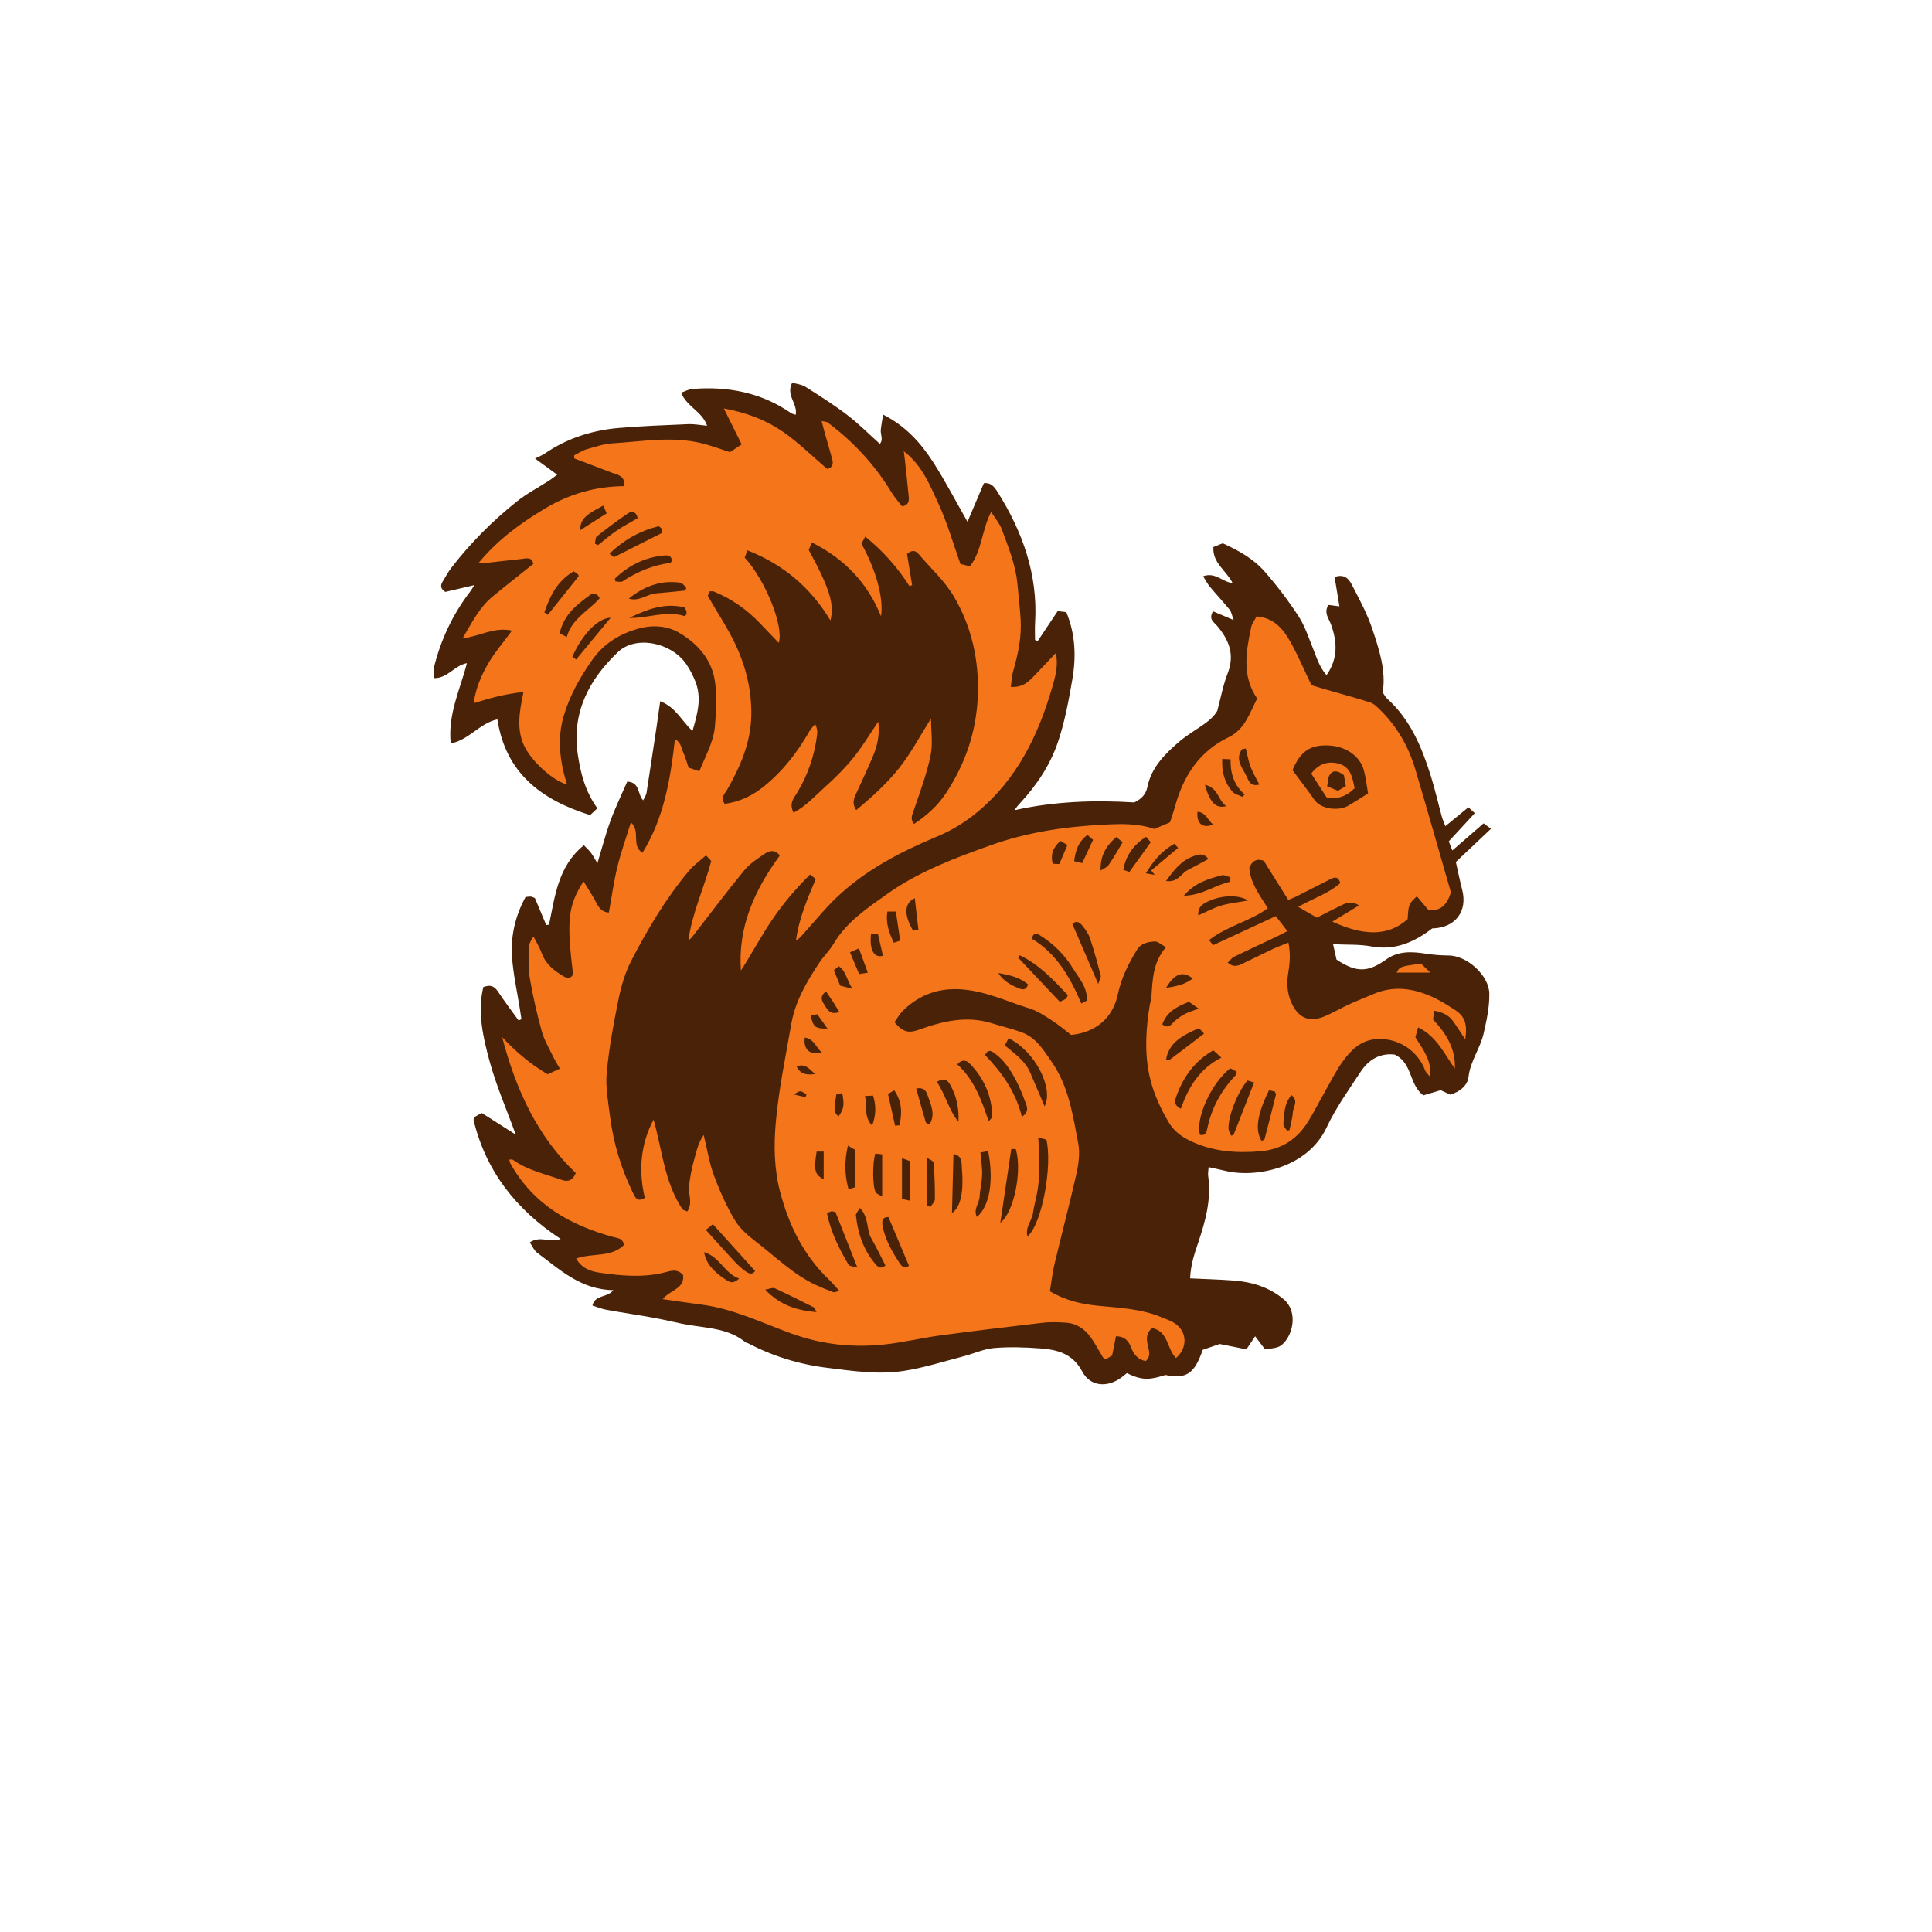 <svg version="1.1" id="svg" xmlns="http://www.w3.org/2000/svg" xmlns:xlink="http://www.w3.org/1999/xlink" x="0px" y="0px"
	 width="200px" height="200px" viewBox="0 0 200 200" enable-background="new 0 0 200 200" xml:space="preserve">
<path class="stroke" fill="#492208"  d="M149.968,98.911c-0.776-0.004-1.559-0.062-2.325-0.181c-1.45-0.224-2.859-0.323-4.144,0.593
	c-1.9,1.354-3.098,1.374-5.142,0.014c-0.09-0.4-0.208-0.924-0.358-1.592c1.439,0.072,2.716-0.003,3.938,0.225
	c2.451,0.457,4.434-0.417,6.33-1.86c2.452-0.058,3.666-1.829,3.098-4c-0.242-0.922-0.424-1.859-0.654-2.88
	c1.187-1.121,2.374-2.243,3.635-3.437c-0.328-0.238-0.516-0.374-0.769-0.558c-1.077,0.935-2.105,1.828-3.231,2.805
	c-0.159-0.407-0.25-0.639-0.368-0.942c0.888-0.963,1.764-1.913,2.692-2.919c-0.238-0.22-0.41-0.378-0.66-0.609
	c-0.806,0.66-1.556,1.274-2.386,1.956c-0.158-0.42-0.285-0.691-0.363-0.976c-0.391-1.428-0.717-2.877-1.162-4.288
	c-0.936-2.974-2.128-5.812-4.526-7.963c-0.157-0.14-0.25-0.352-0.433-0.617c0.357-2.262-0.365-4.444-1.083-6.585
	c-0.535-1.597-1.356-3.104-2.135-4.608c-0.288-0.557-0.756-1.114-1.764-0.757c0.16,0.975,0.325,1.977,0.499,3.035
	c-0.422-0.054-0.782-0.098-1.141-0.143c-0.506,0.805,0.045,1.397,0.266,2.011c0.65,1.799,0.75,3.532-0.461,5.258
	c-0.748-0.853-1.03-1.85-1.414-2.805c-0.454-1.127-0.84-2.317-1.498-3.32c-1.046-1.604-2.217-3.142-3.476-4.585
	c-1.186-1.359-2.771-2.223-4.357-2.944c-0.372,0.148-0.647,0.258-0.964,0.385c-0.12,1.653,1.348,2.438,1.984,3.731
	c-1.069-0.104-1.771-1.166-3.051-0.702c0.271,0.425,0.454,0.788,0.708,1.093c0.669,0.802,1.385,1.562,2.043,2.372
	c0.182,0.227,0.225,0.565,0.413,1.071c-0.895-0.38-1.527-0.648-2.136-0.907c-0.489,0.822,0.077,1.103,0.399,1.48
	c1.237,1.445,1.875,2.981,1.119,4.93c-0.485,1.247-0.728,2.591-1.079,3.892c-0.294,0.502-0.732,0.92-1.218,1.273
	c-0.916,0.669-1.924,1.225-2.776,1.964c-1.451,1.26-2.825,2.629-3.233,4.618c-0.157,0.769-0.577,1.238-1.359,1.629
	c-4.075-0.256-8.248-0.125-12.389,0.802c0.175-0.317,0.382-0.532,0.583-0.751c1.734-1.883,3.122-3.958,3.937-6.421
	c0.688-2.08,1.078-4.212,1.449-6.358c0.409-2.37,0.319-4.674-0.621-6.973c-0.298-0.036-0.582-0.071-0.892-0.108
	c-0.71,1.062-1.389,2.078-2.068,3.096c-0.093-0.035-0.186-0.071-0.278-0.105c0-0.597-0.031-1.194,0.005-1.788
	c0.304-4.996-1.303-9.442-3.92-13.591c-0.294-0.466-0.657-0.942-1.383-0.848c-0.566,1.333-1.134,2.669-1.694,3.989
	c-1.238-2.166-2.319-4.256-3.589-6.223c-1.267-1.961-2.826-3.688-5.146-4.869c-0.104,0.664-0.196,1.121-0.242,1.583
	c-0.048,0.476,0.297,0.994-0.094,1.446c-1.153-1.031-2.202-2.091-3.375-2.986c-1.383-1.053-2.859-1.991-4.33-2.922
	c-0.4-0.253-0.932-0.296-1.37-0.427c-0.691,1.299,0.593,2.17,0.36,3.329c-0.179-0.065-0.349-0.091-0.477-0.178
	c-3.086-2.13-6.533-2.794-10.208-2.499c-0.389,0.03-0.763,0.245-1.174,0.385c0.581,1.466,2.178,1.932,2.689,3.422
	c-0.74-0.067-1.342-0.188-1.937-0.163c-2.397,0.102-4.796,0.188-7.186,0.392c-2.78,0.237-5.381,1.071-7.708,2.666
	c-0.246,0.17-0.535,0.274-0.984,0.5c0.988,0.722,1.6,1.165,2.294,1.672c-0.332,0.246-0.557,0.434-0.802,0.591
	c-1.126,0.725-2.333,1.348-3.373,2.18c-2.529,2.02-4.812,4.304-6.787,6.876c-0.344,0.447-0.612,0.952-0.907,1.437
	c-0.242,0.396-0.2,0.74,0.291,1.05c0.879-0.206,1.815-0.425,3.006-0.704c-0.262,0.403-0.344,0.55-0.445,0.683
	c-1.804,2.354-3.033,4.982-3.743,7.854c-0.084,0.342-0.011,0.721-0.011,1.096c1.449,0.029,2.122-1.316,3.426-1.55
	c-0.705,2.747-1.991,5.291-1.672,8.316c1.922-0.391,2.995-2.108,4.828-2.501c0.856,5.552,4.531,8.33,9.597,9.914
	c0.287-0.27,0.5-0.471,0.753-0.707c-1.245-1.733-1.733-3.586-2.025-5.559c-0.646-4.374,1.164-7.766,4.167-10.623
	c1.828-1.738,5.477-1.009,7.039,1.231c0.396,0.569,0.721,1.205,0.974,1.852c0.671,1.714,0.2,3.344-0.309,5.093
	c-1.155-1.071-1.731-2.463-3.343-3.076c-0.143,1.019-0.25,1.827-0.372,2.634c-0.343,2.285-0.685,4.57-1.046,6.853
	c-0.04,0.251-0.211,0.479-0.344,0.77c-0.621-0.66-0.294-1.851-1.646-1.94c-0.568,1.31-1.214,2.631-1.719,4.003
	c-0.504,1.37-0.869,2.791-1.371,4.441c-0.328-0.532-0.482-0.829-0.683-1.09c-0.196-0.256-0.44-0.473-0.719-0.766
	c-2.691,2.186-2.986,5.284-3.609,8.233c-0.097,0.009-0.192,0.019-0.289,0.026c-0.395-0.938-0.789-1.875-1.172-2.789
	c-0.162-0.062-0.282-0.14-0.406-0.15c-0.164-0.015-0.332,0.021-0.563,0.042c-1.053,1.931-1.542,4.007-1.401,6.159
	c0.119,1.814,0.53,3.61,0.812,5.415c0.056,0.358,0.109,0.715,0.164,1.073c-0.097,0.045-0.194,0.09-0.292,0.135
	c-0.702-0.977-1.433-1.936-2.097-2.938c-0.357-0.541-0.733-0.833-1.557-0.523c-0.625,2.585-0.034,5.161,0.641,7.651
	c0.684,2.528,1.747,4.953,2.717,7.627c-1.245-0.795-2.361-1.508-3.51-2.239c-0.222,0.118-0.455,0.23-0.674,0.367
	c-0.064,0.04-0.087,0.143-0.191,0.331c1.259,5.283,4.403,9.305,9.024,12.339c-1.078,0.448-2.114-0.39-3.191,0.356
	c0.267,0.392,0.428,0.824,0.739,1.056c2.354,1.757,4.543,3.845,7.908,3.888c-0.663,0.838-1.874,0.417-2.17,1.592
	c0.492,0.153,0.964,0.354,1.456,0.443c1.671,0.302,3.352,0.545,5.023,0.85c1.243,0.226,2.465,0.564,3.712,0.756
	c1.979,0.304,4.011,0.397,5.657,1.759c0.062,0.053,0.167,0.05,0.245,0.09c2.578,1.347,5.3,2.189,8.199,2.548
	c2.648,0.327,5.304,0.733,7.949,0.322c2.095-0.324,4.14-0.984,6.201-1.518c1.052-0.271,2.077-0.761,3.14-0.849
	c1.596-0.134,3.221-0.078,4.823,0.041c1.765,0.133,3.334,0.562,4.307,2.399c0.808,1.526,2.528,1.678,3.964,0.671
	c0.239-0.166,0.46-0.359,0.657-0.517c1.644,0.826,2.464,0.671,3.983,0.194c2.295,0.492,3.042-0.283,3.87-2.605
	c0.652-0.225,1.307-0.45,1.75-0.602c1.007,0.201,1.836,0.368,2.765,0.554c0.321-0.479,0.584-0.87,0.905-1.352
	c0.398,0.525,0.655,0.863,1.03,1.36c0.518-0.115,1.193-0.088,1.631-0.397c1.17-0.826,1.923-3.449,0.258-4.823
	c-1.517-1.252-3.277-1.772-5.178-1.914c-1.465-0.11-2.935-0.147-4.472-0.222c0.056-1.401,0.447-2.545,0.833-3.69
	c0.755-2.244,1.381-4.505,1.034-6.917c-0.035-0.243,0.021-0.499,0.046-0.908c0.636,0.141,1.176,0.248,1.708,0.379
	c3.074,0.762,8.502-0.207,10.511-4.49c0.956-2.035,2.294-3.898,3.538-5.787c0.816-1.24,1.995-1.928,3.494-1.758
	c1.893,0.881,1.468,3.102,2.98,4.225c0.535-0.159,1.144-0.341,1.798-0.536c0.298,0.141,0.646,0.305,0.976,0.461
	c1.01-0.288,1.8-0.939,1.905-1.851c0.189-1.64,1.211-2.929,1.569-4.51c0.311-1.374,0.605-2.721,0.581-4.112
	C154.137,100.968,151.865,98.921,149.968,98.911z"/>
<path fill-rule="evenodd" clip-rule="evenodd" fill="#f4751a" class="fill" d="M104.639,71.108c1.421,0.087,2.005-0.729,2.664-1.404
	c0.63-0.646,1.241-1.309,2.001-2.111c0.271,1.355-0.069,2.475-0.364,3.5c-1.433,4.985-3.649,9.551-7.737,12.952
	c-1.235,1.027-2.596,1.881-4.11,2.515c-3.837,1.606-7.529,3.499-10.564,6.42c-1.223,1.177-2.293,2.51-3.433,3.773
	c-0.197,0.219-0.389,0.443-0.695,0.61c0.291-2.24,1.164-4.283,2.047-6.37c-0.192-0.15-0.352-0.275-0.593-0.463
	c-1.493,1.487-2.819,3.048-3.959,4.737c-1.137,1.682-2.085,3.491-3.196,5.205c-0.328-4.536,1.434-8.365,4.026-11.909
	c-0.516-0.657-1.091-0.501-1.555-0.187c-0.753,0.51-1.553,1.029-2.121,1.72c-1.775,2.154-3.451,4.391-5.163,6.597
	c-0.18,0.232-0.346,0.476-0.628,0.668c0.385-2.848,1.632-5.44,2.369-8.228c-0.13-0.142-0.269-0.292-0.538-0.585
	c-0.612,0.543-1.259,0.99-1.746,1.571c-2.393,2.858-4.298,6.048-5.999,9.345c-0.631,1.226-1.035,2.607-1.313,3.966
	c-0.514,2.518-0.986,5.058-1.224,7.613c-0.14,1.493,0.156,3.038,0.346,4.55c0.351,2.79,1.174,5.448,2.411,7.977
	c0.226,0.461,0.437,0.878,1.186,0.434c-0.66-2.775-0.464-5.505,0.906-8.1c0.9,3.144,1.118,6.464,2.976,9.257
	c0.079,0.12,0.293,0.147,0.516,0.251c0.609-0.896,0.074-1.809,0.181-2.664c0.107-0.861,0.25-1.729,0.493-2.559
	c0.249-0.847,0.382-1.761,1.021-2.698c0.383,1.558,0.593,2.929,1.066,4.202c0.59,1.584,1.29,3.15,2.15,4.602
	c0.515,0.869,1.355,1.598,2.175,2.225c2.037,1.561,3.87,3.413,6.242,4.509c0.579,0.267,1.17,0.51,1.769,0.729
	c0.132,0.048,0.319-0.05,0.652-0.114c-0.418-0.457-0.722-0.833-1.068-1.164c-2.64-2.521-4.176-5.664-5.082-9.137
	c-0.612-2.35-0.649-4.797-0.437-7.16c0.307-3.422,1.017-6.811,1.608-10.202c0.413-2.366,1.62-4.395,2.925-6.36
	c0.433-0.651,1.024-1.203,1.418-1.873c1.355-2.303,3.51-3.732,5.607-5.221c3.271-2.317,6.986-3.704,10.729-5.04
	c3.821-1.364,7.774-1.927,11.801-2.124c1.708-0.083,3.409-0.135,5.095,0.452c0.512-0.217,1.029-0.435,1.621-0.683
	c0.169-0.527,0.362-1.055,0.509-1.595c0.865-3.172,2.509-5.747,5.562-7.217c1.665-0.801,2.146-2.416,2.954-4.009
	c-1.596-2.313-1.157-4.857-0.613-7.396c0.084-0.397,0.372-0.751,0.557-1.105c1.814,0.151,2.755,1.312,3.491,2.617
	c0.769,1.365,1.38,2.817,2.192,4.505c0.362,0.108,0.965,0.295,1.572,0.471c1.504,0.436,3.02,0.835,4.507,1.316
	c0.388,0.127,0.727,0.473,1.033,0.773c1.75,1.723,2.94,3.796,3.633,6.134c1.277,4.304,2.498,8.623,3.69,12.759
	c-0.409,1.304-1.062,1.935-2.319,1.838c-0.396-0.47-0.8-0.951-1.207-1.437c-0.838,0.777-0.872,0.867-0.952,2.361
	c-2.076,1.861-4.652,1.697-7.799,0.264c0.902-0.551,1.746-1.064,2.766-1.686c-1.013-0.617-1.621-0.076-2.244,0.206
	c-0.673,0.307-1.324,0.664-2.12,1.067c-0.578-0.334-1.19-0.688-1.935-1.119c1.571-0.896,3.137-1.376,4.358-2.46
	c-0.242-0.812-0.691-0.576-1.128-0.354c-1.166,0.591-2.329,1.187-3.497,1.776c-0.188,0.094-0.389,0.164-0.765,0.32
	c-0.851-1.361-1.693-2.707-2.529-4.047c-0.726-0.271-1.19-0.002-1.499,0.701c0.088,1.569,1.033,2.798,1.919,4.208
	c-1.874,1.36-4.217,1.836-6.091,3.299c0.195,0.239,0.318,0.39,0.427,0.523c2.164-1.004,4.256-1.975,6.484-3.008
	c0.384,0.495,0.735,0.949,1.204,1.553c-0.525,0.267-0.889,0.462-1.263,0.64c-1.42,0.672-2.848,1.327-4.26,2.014
	c-0.236,0.117-0.407,0.368-0.658,0.604c0.579,0.53,1.063,0.337,1.535,0.112c1.063-0.507,2.116-1.037,3.182-1.54
	c0.464-0.219,0.951-0.391,1.569-0.641c0.221,1.105,0.159,2.081-0.009,3.058c-0.182,1.055-0.139,2.091,0.285,3.086
	c0.722,1.693,1.917,2.182,3.592,1.438c0.836-0.371,1.633-0.831,2.463-1.214c0.791-0.363,1.606-0.671,2.404-1.019
	c2.369-1.035,4.609-0.548,6.787,0.578c0.58,0.3,1.127,0.664,1.679,1.015c1.038,0.66,1.349,1.428,1.105,3.08
	c-0.503-0.757-0.872-1.345-1.276-1.908c-0.459-0.641-1.136-0.916-1.957-1.07c-0.035,0.327-0.066,0.621-0.099,0.922
	c1.354,1.425,2.346,3,2.255,5.089c-1.086-1.537-1.865-3.325-3.8-4.281c-0.112,0.399-0.209,0.739-0.287,1.016
	c0.775,1.277,1.711,2.37,1.54,4.125c-0.263-0.331-0.454-0.48-0.525-0.674c-0.782-2.114-2.886-3.436-5.106-3.247
	c-1.553,0.131-2.55,1.104-3.379,2.238c-0.718,0.979-1.263,2.087-1.868,3.148c-0.584,1.022-1.113,2.08-1.728,3.083
	c-1.14,1.859-2.748,2.951-4.992,3.139c-2.526,0.211-4.955,0.034-7.273-1.092c-0.893-0.435-1.66-0.996-2.162-1.839
	c-0.919-1.544-1.672-3.173-2.047-4.94c-0.514-2.426-0.354-4.859,0.047-7.284c0.05-0.301,0.153-0.597,0.173-0.897
	c0.112-1.743,0.153-3.501,1.498-5.078c-0.489-0.26-0.847-0.615-1.175-0.59c-0.672,0.052-1.382,0.155-1.816,0.851
	c-0.91,1.455-1.641,2.979-2.003,4.668c-0.509,2.38-2.27,3.919-4.825,4.15c-0.619-0.47-1.279-1.037-2.004-1.504
	c-0.728-0.47-1.476-0.975-2.289-1.226c-2.283-0.709-4.46-1.761-6.903-1.97c-2.429-0.208-4.476,0.503-6.198,2.184
	c-0.36,0.353-0.609,0.815-0.89,1.2c0.882,1.058,1.472,1.162,2.566,0.77c2.444-0.878,4.927-1.472,7.528-0.653
	c1.034,0.324,2.097,0.568,3.11,0.946c1.479,0.547,2.256,1.87,3.091,3.075c1.738,2.508,2.17,5.479,2.723,8.374
	c0.19,0.991,0.06,2.102-0.164,3.105c-0.704,3.147-1.538,6.269-2.285,9.408c-0.22,0.919-0.319,1.865-0.479,2.832
	c1.625,0.967,3.269,1.331,4.958,1.498c2.254,0.223,4.528,0.308,6.654,1.218c0.44,0.188,0.91,0.335,1.305,0.594
	c1.28,0.841,1.385,2.519,0.14,3.604c-0.946-0.909-0.788-2.772-2.463-3.106c-0.7,0.53-0.59,1.223-0.434,1.908
	c0.117,0.516,0.295,1.023-0.237,1.512c-0.775-0.141-1.223-0.651-1.509-1.386c-0.247-0.629-0.597-1.175-1.576-1.18
	c-0.118,0.595-0.24,1.209-0.395,1.987c-0.155,0.093-0.429,0.257-0.666,0.399c-0.158-0.113-0.251-0.148-0.292-0.214
	c-0.408-0.67-0.77-1.37-1.219-2.01c-0.625-0.891-1.474-1.497-2.595-1.57c-0.78-0.051-1.576-0.088-2.35,0
	c-3.594,0.417-7.185,0.851-10.77,1.334c-1.898,0.257-3.771,0.719-5.673,0.92c-3.287,0.35-6.48,0.013-9.646-1.136
	c-3.064-1.113-6.035-2.573-9.328-2.995c-1.281-0.165-2.558-0.358-3.982-0.56c0.728-0.956,2.296-1.057,2.105-2.496
	c-0.628-0.726-1.34-0.408-1.991-0.251c-2.211,0.536-4.423,0.328-6.623,0.011c-0.917-0.132-1.854-0.421-2.456-1.467
	c1.677-0.613,3.617-0.073,4.948-1.404c-0.122-0.717-0.628-0.695-1.087-0.82c-4.482-1.224-8.307-3.381-10.657-7.598
	c-0.059-0.106-0.075-0.238-0.13-0.418c0.149,0,0.295-0.046,0.368,0.008c1.515,1.097,3.327,1.471,5.041,2.082
	c0.608,0.217,1.118,0.136,1.481-0.698c-4.005-3.815-6.222-8.704-7.621-14.067c1.38,1.472,2.87,2.753,4.702,3.837
	c0.356-0.163,0.761-0.346,1.271-0.578c-0.287-0.506-0.518-0.865-0.701-1.247c-0.412-0.865-0.919-1.707-1.173-2.618
	c-0.491-1.762-0.896-3.556-1.215-5.355c-0.181-1.022-0.15-2.087-0.151-3.132c-0.001-0.419,0.167-0.838,0.511-1.328
	c0.294,0.591,0.643,1.161,0.871,1.776c0.411,1.103,1.26,1.755,2.207,2.324c0.364,0.22,0.738,0.3,1.015-0.154
	c-0.679-5.656-0.53-7.119,1.083-9.656c0.41,0.667,0.798,1.251,1.136,1.863c0.329,0.594,0.544,1.282,1.486,1.371
	c0.292-1.599,0.505-3.177,0.879-4.717c0.366-1.507,0.894-2.975,1.403-4.63c1.048,0.961-0.016,2.362,1.195,3.158
	c2.232-3.61,2.898-7.606,3.366-11.77c0.653,0.354,0.649,0.937,0.855,1.369c0.221,0.469,0.35,0.98,0.556,1.579
	c0.292,0.1,0.646,0.22,1.112,0.379c0.637-1.6,1.491-3.048,1.622-4.71c0.119-1.517,0.211-3.073,0-4.567
	c-0.327-2.302-1.826-3.973-3.754-5.088c-1.15-0.664-2.602-0.805-3.95-0.458c-2.035,0.522-3.761,1.527-5.016,3.313
	c-1.266,1.804-2.33,3.693-2.946,5.805c-0.576,1.973-0.465,3.969,0.029,5.948c0.093,0.373,0.211,0.739,0.322,1.128
	c-1.364-0.355-3.449-2.198-4.292-3.724c-1.013-1.829-0.65-3.759-0.22-5.853c-1.879,0.195-3.445,0.623-5.155,1.162
	c0.201-1.5,0.762-2.812,1.454-4.024c0.673-1.179,1.583-2.223,2.51-3.491c-1.839-0.414-3.3,0.578-5.114,0.803
	c0.965-1.626,1.731-3.197,3.118-4.342c1.366-1.126,2.763-2.216,4.203-3.369c-0.135-0.792-0.774-0.558-1.294-0.505
	c-1.214,0.122-2.425,0.276-3.639,0.408c-0.158,0.018-0.322-0.018-0.694-0.044c1.991-2.402,4.323-4.081,6.826-5.584
	c2.523-1.516,5.237-2.3,8.223-2.325c0.092-1.115-0.718-1.163-1.313-1.395c-1.282-0.502-2.571-0.98-3.858-1.468
	c-0.008-0.107-0.017-0.212-0.026-0.319c0.439-0.219,0.857-0.505,1.32-0.641c0.878-0.256,1.774-0.552,2.676-0.608
	c3.08-0.194,6.169-0.76,9.246,0c0.928,0.229,1.827,0.571,2.903,0.913c0.312-0.21,0.717-0.479,1.202-0.804
	c-0.616-1.241-1.17-2.354-1.848-3.72c2.302,0.424,4.271,1.162,5.984,2.319c1.702,1.15,3.179,2.635,4.719,3.946
	c0.68-0.19,0.614-0.645,0.501-1.076c-0.232-0.887-0.502-1.763-0.752-2.644c-0.102-0.362-0.191-0.728-0.326-1.24
	c0.325,0.071,0.506,0.061,0.618,0.144c2.683,1.999,4.91,4.412,6.646,7.278c0.31,0.513,0.726,0.961,1.067,1.405
	c0.685-0.119,0.727-0.557,0.685-1.004c-0.118-1.258-0.259-2.513-0.393-3.767c-0.026-0.251-0.062-0.503-0.116-0.932
	c1.939,1.489,2.72,3.562,3.615,5.491c0.891,1.919,1.466,3.985,2.248,6.18c0.141,0.033,0.509,0.122,0.987,0.238
	c1.251-1.621,1.205-3.72,2.192-5.633c0.424,0.68,0.881,1.205,1.106,1.814c0.678,1.836,1.427,3.659,1.615,5.638
	c0.116,1.218,0.251,2.435,0.33,3.653c0.118,1.856-0.266,3.646-0.782,5.418C104.741,69.99,104.727,70.502,104.639,71.108z
	 M83.721,56.929c2.148,3.939,2.688,5.641,2.246,7.303c-2.056-3.43-4.89-5.801-8.58-7.259c-0.131,0.323-0.223,0.55-0.301,0.742
	c2.128,2.309,4.095,7.145,3.527,8.833c-0.668-0.699-1.297-1.351-1.92-2.007c-1.372-1.445-2.969-2.562-4.813-3.315
	c-0.107-0.045-0.248-0.007-0.434-0.007c-0.087,0.233-0.175,0.466-0.176,0.469c1.035,1.794,2.081,3.358,2.873,5.041
	c1.085,2.309,1.684,4.793,1.632,7.356c-0.056,2.771-1.128,5.258-2.482,7.631c-0.246,0.432-0.726,0.802-0.281,1.498
	c1.525-0.19,2.867-0.838,4.071-1.808c1.965-1.583,3.473-3.545,4.721-5.723c0.154-0.269,0.387-0.491,0.583-0.735
	c0.209,0.427,0.244,0.765,0.203,1.092c-0.263,2.151-0.945,4.158-2.068,6.019c-0.34,0.56-0.874,1.11-0.368,2.077
	c1.324-0.723,2.281-1.798,3.322-2.733c1.037-0.93,2.029-1.932,2.906-3.013c0.887-1.093,1.609-2.321,2.541-3.695
	c0.156,1.414-0.104,2.5-0.532,3.535c-0.567,1.368-1.211,2.704-1.82,4.055c-0.213,0.472-0.357,0.945,0.066,1.576
	c1.651-1.373,3.177-2.758,4.437-4.343c1.252-1.576,2.2-3.395,3.305-5.143c0,1.306,0.209,2.631-0.049,3.859
	c-0.399,1.906-1.091,3.756-1.718,5.608c-0.168,0.495-0.426,0.918,0.005,1.458c1.323-0.878,2.436-1.872,3.293-3.164
	c2.05-3.096,3.188-6.471,3.316-10.195c0.126-3.623-0.648-7.061-2.459-10.158c-0.953-1.63-2.423-2.956-3.661-4.419
	c-0.343-0.404-0.713-0.454-1.209-0.021c0.169,1.038,0.347,2.127,0.525,3.216c-0.087,0.045-0.173,0.09-0.26,0.135
	c-1.241-1.947-2.739-3.646-4.592-5.146c-0.175,0.328-0.291,0.547-0.391,0.735c1.503,2.731,2.307,5.566,2.028,7.52
	c-1.397-3.469-3.794-5.959-7.167-7.652C83.891,56.511,83.796,56.742,83.721,56.929z M141.622,82.137
	c-0.16-0.901-0.237-1.676-0.441-2.416c-0.402-1.458-1.86-2.458-3.6-2.547c-1.919-0.099-2.953,0.569-3.783,2.558
	c0.721,0.97,1.523,1.992,2.264,3.057c0.716,1.03,2.557,1.16,3.465,0.641C140.239,83.021,140.927,82.568,141.622,82.137z
	 M107.482,117.736c0.049,1.08,0.12,1.93,0.115,2.778c-0.005,0.824-0.039,1.655-0.15,2.473c-0.119,0.859-0.39,1.699-0.506,2.559
	c-0.11,0.813-0.842,1.493-0.577,2.452c1.532-1.319,2.591-7.399,1.959-10.013C108.163,117.938,107.969,117.88,107.482,117.736z
	 M127.361,110.586c-1.992,1.544-3.647,5.273-3.132,6.895c0.646,0.121,0.688-0.373,0.778-0.789c0.456-2.104,1.479-3.896,2.958-5.444
	c0.045-0.048,0.028-0.156,0.052-0.312C127.822,110.832,127.605,110.715,127.361,110.586z M112.518,103.577
	c0.044-1.423-0.819-2.304-1.423-3.293c-0.873-1.431-2.033-2.589-3.462-3.474c-0.354-0.218-0.646-0.262-0.833,0.36
	c2.566,1.517,3.985,4.006,5.142,6.716C112.194,103.752,112.344,103.671,112.518,103.577z M104.021,108.22
	c1.067,0.896,2.121,1.62,2.632,2.829c0.494,1.171,0.996,2.338,1.483,3.48c0.972-1.891-1.007-5.725-3.732-7.055
	C104.297,107.686,104.188,107.896,104.021,108.22z M122.237,114.774c0.803-2.257,1.947-4.151,4.2-5.29
	c-0.379-0.343-0.611-0.553-0.84-0.76c-1.929,1.12-3.084,2.743-3.802,4.712C121.635,113.874,121.423,114.344,122.237,114.774z
	 M103.553,126.582c1.423-1.076,2.283-5.426,1.595-7.632c-0.19,0-0.388,0-0.462,0C104.308,121.497,103.941,123.965,103.553,126.582z
	 M105.787,115.612c0.791-0.546,0.527-1.071,0.348-1.541c-0.291-0.77-0.593-1.541-0.979-2.267c-0.575-1.072-1.23-2.107-2.263-2.817
	c-0.281-0.194-0.616-0.408-0.919,0.231C103.679,110.98,105.14,112.991,105.787,115.612z M99.095,110.182
	c1.732,1.561,2.5,3.655,3.252,5.892c0.233-0.279,0.382-0.375,0.38-0.467c-0.047-2.138-0.853-3.972-2.327-5.494
	C100.148,109.854,99.688,109.528,99.095,110.182z M89.007,125.045c-0.221,0.402-0.42,0.594-0.402,0.761
	c0.202,1.899,0.8,3.648,2.073,5.115c0.295,0.34,0.622,0.404,0.984,0.081c-0.505-0.976-0.95-1.916-1.468-2.812
	C89.666,127.271,89.986,126.037,89.007,125.045z M73.071,127.321c1.067,1.18,2.01,2.238,2.975,3.278
	c0.323,0.348,0.68,0.669,1.06,0.953c0.345,0.258,0.743,0.479,1.063,0.023c-1.464-1.624-2.895-3.212-4.372-4.851
	C73.604,126.884,73.422,127.034,73.071,127.321z M105.553,98.892c-0.061,0.072-0.122,0.144-0.182,0.215
	c1.438,1.525,2.877,3.049,4.339,4.598c0.24-0.116,0.442-0.189,0.613-0.307c0.091-0.064,0.13-0.205,0.229-0.373
	C109.037,101.438,107.568,99.825,105.553,98.892z M86.488,125.474c-0.151-0.031-0.278-0.085-0.401-0.076
	c-0.119,0.011-0.232,0.087-0.481,0.187c0.394,1.938,1.246,3.67,2.24,5.34c0.099,0.166,0.481,0.162,0.911,0.292
	C87.944,129.157,87.217,127.316,86.488,125.474z M113.689,101.857c0.127-0.417,0.305-0.679,0.252-0.881
	c-0.337-1.3-0.688-2.6-1.115-3.871c-0.161-0.48-0.497-0.918-0.816-1.324c-0.314-0.397-0.703-0.467-0.991-0.115
	C111.888,97.681,112.72,99.608,113.689,101.857z M102.291,119.162c-0.282,0.051-0.5,0.091-0.798,0.145
	c0.07,0.817,0.196,1.549,0.177,2.276c-0.019,0.768-0.222,1.529-0.259,2.298c-0.033,0.677-0.678,1.298-0.286,2.098
	C102.445,124.895,102.9,122.197,102.291,119.162z M127.441,117.562c0.084-0.02,0.166-0.038,0.25-0.059
	c0.701-1.79,1.401-3.58,2.131-5.446c-0.19-0.057-0.455-0.137-0.689-0.207c-1.043,1.274-1.981,3.635-1.957,4.962
	C127.182,117.063,127.349,117.312,127.441,117.562z M63.649,59.902c0.022,0.096,0.045,0.193,0.066,0.288
	c0.25,0,0.565,0.1,0.739-0.016c1.509-0.99,3.129-1.671,4.929-1.906c0.059-0.007,0.104-0.126,0.162-0.2
	c-0.006-0.56-0.401-0.605-0.809-0.566C66.736,57.691,65.062,58.539,63.649,59.902z M98.547,125.571
	c0.86-0.541,1.247-2.131,1.026-4.578c-0.052-0.571,0.104-1.335-0.87-1.534C98.65,121.532,98.599,123.522,98.547,125.571z
	 M58.672,65.942c0.517-1.908,2.264-2.7,3.407-4.016c-0.114-0.155-0.167-0.291-0.266-0.347c-0.142-0.081-0.316-0.104-0.495-0.156
	c-1.5,1.075-2.952,2.142-3.38,4.145C58.185,65.694,58.396,65.802,58.672,65.942z M68.559,55.154
	c-0.019-0.117-0.013-0.291-0.08-0.433c-0.048-0.103-0.19-0.16-0.301-0.248c-1.93,0.485-3.597,1.408-5.082,2.842
	c0.227,0.18,0.383,0.303,0.459,0.365C65.262,56.818,66.878,56.003,68.559,55.154z M65.091,61.967
	c1.075,0.344,1.877-0.473,2.85-0.548c1.005-0.078,2.008-0.19,3.012-0.288c0.028-0.098,0.056-0.196,0.083-0.296
	c-0.193-0.177-0.367-0.479-0.582-0.511C68.424,60.024,66.664,60.69,65.091,61.967z M91.973,125.992
	c-0.605-0.024-0.711,0.377-0.605,0.936c0.277,1.444,1.006,2.684,1.797,3.89c0.245,0.375,0.586,0.503,0.929,0.211
	C93.4,129.381,92.718,127.761,91.973,125.992z M59.904,59.645c0.008,0.022-0.01-0.12-0.09-0.203c-0.112-0.116-0.27-0.189-0.43-0.296
	c-1.667,0.979-2.45,2.513-3.028,4.247c0.188,0.136,0.317,0.228,0.354,0.255C57.778,62.31,58.813,61.014,59.904,59.645z
	 M131.376,112.852c-1.24,2.512-1.468,4.086-0.788,5.245c0.106-0.05,0.293-0.08,0.312-0.155c0.408-1.538,0.799-3.08,1.183-4.624
	c0.018-0.068-0.051-0.158-0.107-0.314C131.825,112.964,131.63,112.916,131.376,112.852z M61.579,56.271
	c0.108,0.054,0.216,0.106,0.323,0.16c0.642-0.503,1.258-1.043,1.931-1.499c0.7-0.476,1.455-0.87,2.175-1.292
	c-0.152-0.727-0.626-0.752-0.999-0.501c-1.107,0.746-2.174,1.555-3.221,2.383C61.624,55.653,61.645,56.016,61.579,56.271z
	 M65.133,63.967c1.918,0.054,3.781-0.795,5.704-0.199c0.048,0.015,0.134-0.092,0.222-0.154c0-0.114,0.025-0.248-0.007-0.365
	c-0.033-0.12-0.123-0.225-0.209-0.375C68.798,62.377,66.955,63.084,65.133,63.967z M127.359,91.28
	c0.003-0.153,0.006-0.307,0.008-0.459c-0.295-0.079-0.624-0.283-0.878-0.213c-1.361,0.374-2.754,0.725-3.94,2.121
	C124.499,92.677,125.81,91.598,127.359,91.28z M59.639,68.274c1.195-1.446,2.357-2.854,3.574-4.326
	c-1.319,0.025-2.945,1.725-3.963,4.035C59.365,68.069,59.491,68.162,59.639,68.274z M95.925,124.802
	c0.134,0.045,0.269,0.088,0.402,0.133c0.158-0.267,0.449-0.531,0.451-0.799c0.012-1.26-0.033-2.521-0.122-3.778
	c-0.011-0.163-0.396-0.301-0.731-0.535C95.925,121.628,95.925,123.216,95.925,124.802z M84.531,135.832
	c-0.199-0.358-0.221-0.465-0.281-0.495c-1.349-0.673-2.695-1.352-4.062-1.985c-0.183-0.084-0.474,0.064-0.978,0.149
	C80.771,135.127,82.45,135.644,84.531,135.832z M124.124,106.439c-2.279,0.942-3.116,1.78-3.413,3.213
	c0.123,0.025,0.293,0.114,0.36,0.065c1.128-0.843,2.244-1.702,3.571-2.719C124.455,106.798,124.265,106.593,124.124,106.439z
	 M116.915,90.262c0.752-1.046,1.452-2.016,2.212-3.074c-0.094-0.11-0.274-0.321-0.48-0.562c-1.3,0.828-2.08,1.901-2.372,3.418
	C116.562,90.141,116.788,90.219,116.915,90.262z M129.194,93.222c-0.93-0.622-2.721-0.549-4.011,0.04
	c-0.56,0.256-1.192,0.516-1.142,1.501c0.866-0.379,1.599-0.786,2.385-1.021C127.258,93.495,128.137,93.413,129.194,93.222z
	 M120.706,91.198c1.229,0.185,1.569-0.785,2.25-1.13c0.704-0.356,1.393-0.744,2.143-1.147c-0.49-0.626-0.956-0.49-1.475-0.315
	C122.324,89.046,121.559,90.02,120.706,91.198z M96.989,111.992c0.896,1.364,1.232,2.917,2.233,4.144
	c0.065-1.342-0.182-2.594-0.806-3.746C98.173,111.94,97.861,111.461,96.989,111.992z M87.774,118.593
	c-0.37,1.627-0.342,3.032,0.067,4.522c0.3-0.094,0.488-0.153,0.677-0.212c0-1.314,0-2.562,0-3.872
	C88.363,118.939,88.186,118.834,87.774,118.593z M93.373,119.891c0,1.519,0,2.841,0,4.218c0.312,0.072,0.533,0.121,0.853,0.193
	c0-1.412,0-2.725,0-4.094C93.976,120.115,93.76,120.034,93.373,119.891z M76.512,132.355c-1.505-0.521-1.994-2.255-3.623-2.73
	c0.184,1.124,0.934,2.006,2.262,2.86C75.537,132.735,75.9,132.948,76.512,132.355z M118.616,90.406
	c0.455,0.08,0.69,0.121,0.926,0.163c-0.123-0.152-0.247-0.304-0.371-0.456c0.857-0.72,1.714-1.438,2.786-2.338
	c-0.072-0.08-0.253-0.282-0.386-0.43C120.156,88.159,119.409,89.138,118.616,90.406z M90.618,119.415
	c-0.304,0.865-0.305,3.374,0.026,3.991c0.096,0.178,0.365,0.26,0.68,0.47c0-1.566,0-2.954,0-4.376
	C91.007,119.462,90.806,119.438,90.618,119.415z M120.321,106.045c0.683,0.512,0.915-0.014,1.256-0.317
	c0.32-0.285,0.675-0.545,1.052-0.745c0.389-0.207,0.823-0.331,1.454-0.574c-0.49-0.342-0.754-0.527-1-0.7
	C121.87,104.185,120.805,104.707,120.321,106.045z M115.555,86.649c-1.158,1.015-1.667,2.053-1.621,3.474
	c0.344-0.227,0.667-0.334,0.82-0.559c0.504-0.737,0.946-1.519,1.469-2.376C116.04,87.04,115.791,86.84,115.555,86.649z
	 M126.528,78.559c-0.073,1.373,0.25,2.473,1.047,3.389c0.235,0.272,0.679,0.364,1.026,0.538c0.083-0.08,0.167-0.16,0.25-0.239
	c-1.114-0.971-1.497-2.22-1.462-3.643C127.08,78.587,126.875,78.576,126.528,78.559z M128.967,77.487
	c-0.131,0.023-0.262,0.047-0.392,0.07c-0.771,1.063,0.045,1.924,0.47,2.804c0.21,0.434,0.381,1.101,1.319,0.858
	c-0.338-0.679-0.685-1.251-0.915-1.867C129.227,78.754,129.123,78.11,128.967,77.487z M94.844,112.686
	c0.343,1.22,0.658,2.36,0.993,3.495c0.025,0.084,0.203,0.123,0.382,0.223c0.622-1.006,0.188-1.936-0.129-2.841
	C95.93,113.104,95.786,112.502,94.844,112.686z M92.74,94.362c-0.305,0-0.577,0-0.878,0c-0.192,1.197,0.169,2.183,0.666,3.229
	c0.261-0.084,0.446-0.144,0.659-0.212C93.034,96.348,92.891,95.375,92.74,94.362z M92.659,116.529
	c0.151-0.013,0.303-0.024,0.453-0.037c0.27-1.223,0.291-2.418-0.539-3.627c-0.275,0.163-0.477,0.282-0.646,0.384
	C92.184,114.4,92.421,115.465,92.659,116.529z M94.699,92.979c-1.099,0.513-1.153,1.714-0.174,3.366
	c0.204-0.038,0.432-0.081,0.547-0.102C94.944,95.121,94.827,94.096,94.699,92.979z M60.068,54.883
	c0.891-0.567,1.781-1.133,2.734-1.74c-0.131-0.298-0.241-0.549-0.354-0.803C60.576,53.303,60.05,53.785,60.068,54.883z
	 M112.571,86.433c-0.968,0.727-1.235,1.643-1.375,2.718c0.322,0.076,0.592,0.14,0.833,0.197c0.396-0.847,0.756-1.616,1.127-2.408
	C112.959,86.769,112.803,86.634,112.571,86.433z M133.221,117.037c0.088-0.015,0.176-0.028,0.264-0.044
	c0.122-0.612,0.316-1.223,0.347-1.84c0.027-0.55,0.638-1.185-0.144-1.79c-0.778,0.931-0.749,1.987-0.836,2.993
	C132.833,116.571,133.091,116.809,133.221,117.037z M103.341,100.729c0.529,0.847,1.372,1.288,2.262,1.632
	c0.312,0.12,0.69,0.074,0.815-0.466C105.56,101.176,104.492,100.921,103.341,100.729z M87.991,98.582
	c0.352,0.836,0.643,1.529,0.945,2.248c0.363-0.055,0.601-0.091,0.9-0.139c-0.314-0.857-0.604-1.646-0.921-2.512
	C88.652,98.295,88.436,98.388,87.991,98.582z M90.283,116.53c0.442-1.205,0.4-2.128,0.093-3.116
	c-0.272,0.016-0.473,0.027-0.844,0.048C89.816,114.429,89.335,115.469,90.283,116.53z M85.267,122.059c0-1.026,0-1.916,0-2.848
	c-0.315,0-0.523,0-0.728,0C84.221,121.088,84.345,121.646,85.267,122.059z M109.78,87.055c-0.75,0.65-1.054,1.381-0.805,2.36
	c0.248,0.011,0.453,0.021,0.689,0.031c0.281-0.662,0.546-1.286,0.836-1.969C110.213,87.309,110.007,87.187,109.78,87.055z
	 M120.716,102.262c0.958-0.136,1.914-0.328,2.763-0.964C122.466,100.483,121.602,100.756,120.716,102.262z M90.172,96.673
	c-0.202,1.66,0.341,2.554,1.231,2.262c-0.174-0.753-0.348-1.5-0.525-2.262C90.641,96.673,90.435,96.673,90.172,96.673z
	 M124.734,81.237c0.515,1.875,1.166,2.509,2.211,2.207C126.085,82.889,126.143,81.553,124.734,81.237z M86.891,104.757
	c-0.29-0.463-0.486-0.789-0.694-1.107c-0.217-0.334-0.445-0.662-0.687-1.02c-0.762,0.583-0.366,1.067-0.112,1.479
	C85.68,104.564,85.996,105.104,86.891,104.757z M86.323,100.436c0.233,0.571,0.425,1.041,0.648,1.591
	c0.32,0.083,0.657,0.17,1.28,0.331c-0.635-0.896-0.619-1.821-1.426-2.33C86.651,100.168,86.526,100.27,86.323,100.436z
	 M87.191,113.148c-0.255,0.065-0.449,0.114-0.617,0.156c-0.263,1.74-0.263,1.74,0.218,2.283
	C87.36,114.781,87.425,114.441,87.191,113.148z M83.313,107.409c-0.174,1.227,0.536,1.87,1.783,1.559
	C84.469,108.442,84.265,107.535,83.313,107.409z M123.966,84.035c-0.129,1.206,0.542,1.771,1.622,1.32
	C125.025,84.916,124.835,84.096,123.966,84.035z M83.931,105.113c0.233,1.196,0.463,1.388,1.726,1.359
	c-0.384-0.541-0.715-1.006-1.051-1.479C84.327,105.043,84.129,105.079,83.931,105.113z M84.388,111.183
	c-0.544-0.425-0.967-1.164-1.925-0.785C82.904,111.302,83.641,111.272,84.388,111.183z M83.403,113.582
	c0.026-0.097,0.052-0.192,0.079-0.287c-0.637-0.434-0.637-0.434-1.29,0.005C82.69,113.416,83.047,113.499,83.403,113.582z"/>
<path fill-rule="evenodd" clip-rule="evenodd" fill="#f4751a" class="fill" d="M148.075,100.685c-1.394,0-2.452,0-3.502,0
	c0.341-0.623,0.341-0.623,2.523-0.94C147.313,99.953,147.601,100.229,148.075,100.685z"/>
<path fill-rule="evenodd" clip-rule="evenodd" fill="#f4751a" class="fill" d="M140.227,81.599c-0.812,0.8-1.687,1.183-2.901,0.942
	c-0.49-0.76-1.025-1.588-1.587-2.458c0.736-0.986,1.688-1.312,2.766-1.052C139.838,79.354,140.011,80.525,140.227,81.599z
	 M139.124,80.256c-0.631-0.512-1.143-0.567-1.486-0.021c-0.197,0.313-0.172,0.768-0.249,1.169c0.462,0.193,0.774,0.323,1.104,0.46
	c0.27-0.159,0.521-0.31,0.821-0.486C139.244,80.965,139.181,80.593,139.124,80.256z"/>
</svg>
